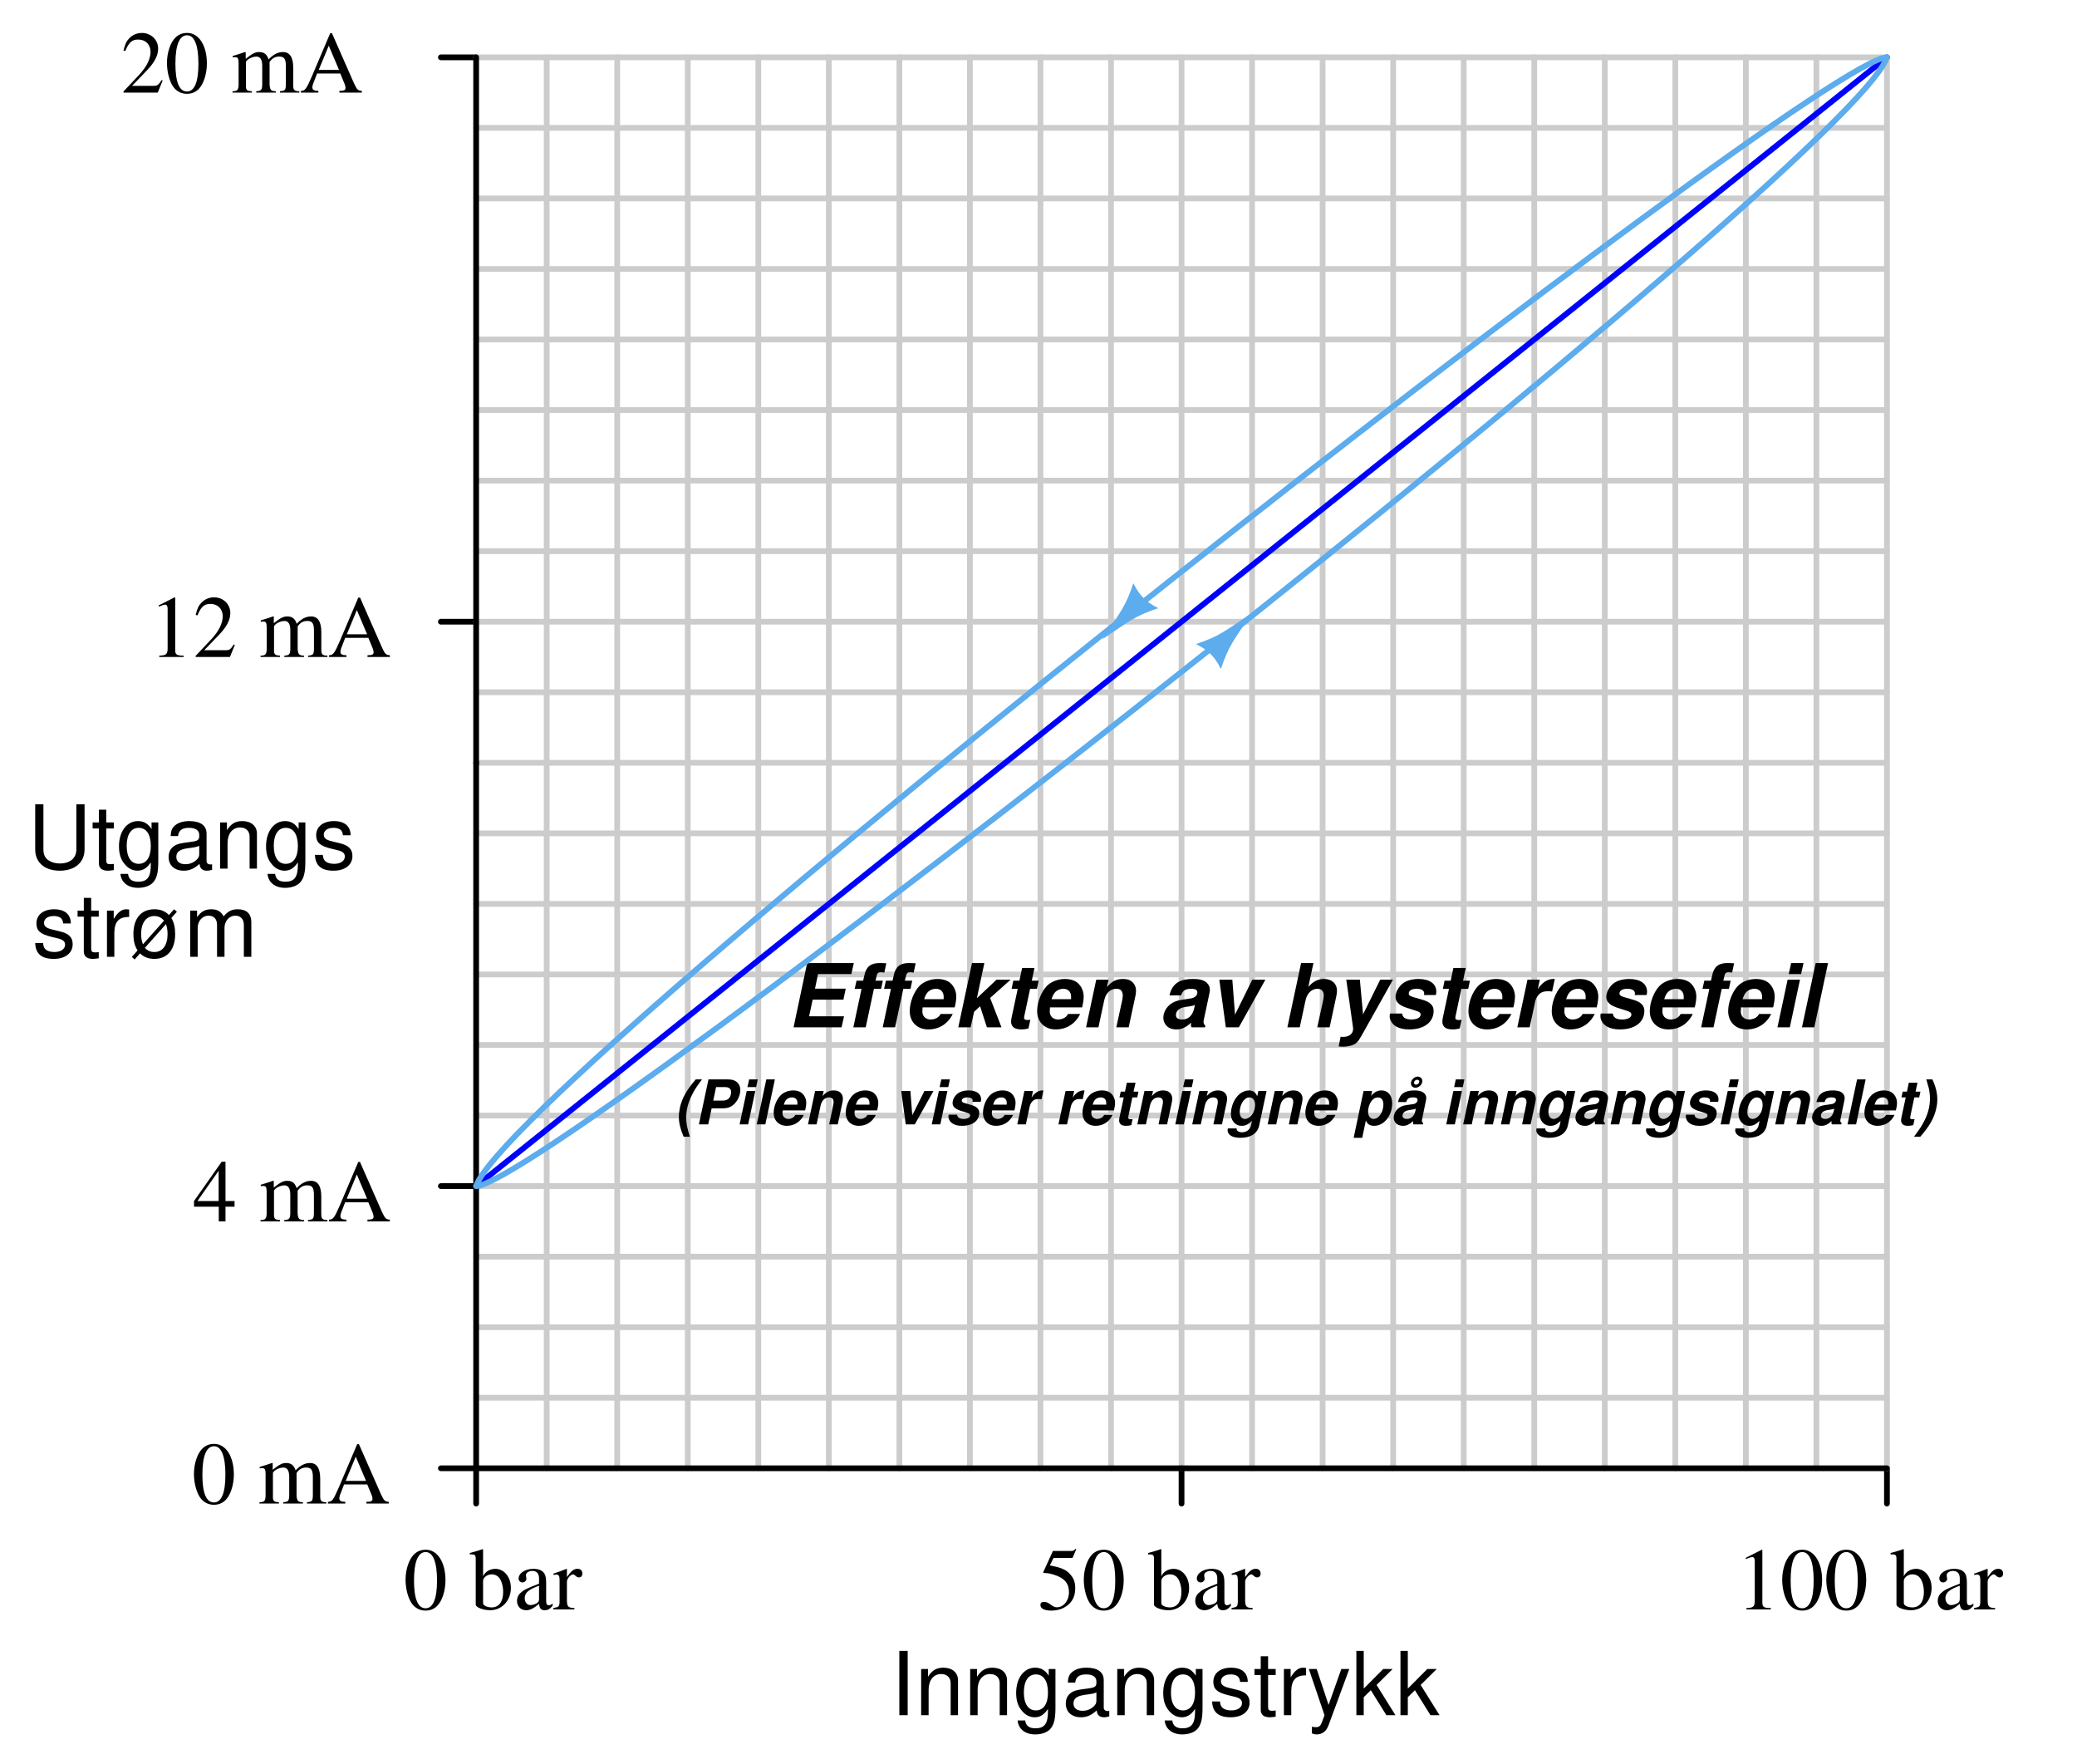 <?xml version="1.0" encoding="UTF-8"?>
<svg xmlns="http://www.w3.org/2000/svg" xmlns:xlink="http://www.w3.org/1999/xlink" viewBox="0 0 264.999 224.999" version="1.2">
<defs>
<g>
<symbol overflow="visible" id="glyph0-0">
<path style="stroke:none;" d=""/>
</symbol>
<symbol overflow="visible" id="glyph0-1">
<path style="stroke:none;" d="M 6.203 -8.203 L 6.203 -2.438 C 6.203 -1.344 5.406 -0.656 4.094 -0.656 C 3.484 -0.656 3 -0.812 2.594 -1.094 C 2.188 -1.406 2 -1.828 2 -2.438 L 2 -8.203 L 0.953 -8.203 L 0.953 -2.438 C 0.953 -0.781 2.156 0.266 4.094 0.266 C 6.016 0.266 7.25 -0.797 7.25 -2.438 L 7.25 -8.203 Z M 6.203 -8.203 "/>
</symbol>
<symbol overflow="visible" id="glyph0-2">
<path style="stroke:none;" d="M 2.859 -5.891 L 1.891 -5.891 L 1.891 -7.516 L 0.953 -7.516 L 0.953 -5.891 L 0.156 -5.891 L 0.156 -5.125 L 0.953 -5.125 L 0.953 -0.672 C 0.953 -0.062 1.359 0.266 2.094 0.266 C 2.344 0.266 2.547 0.234 2.859 0.188 L 2.859 -0.609 C 2.719 -0.578 2.594 -0.562 2.406 -0.562 C 2 -0.562 1.891 -0.672 1.891 -1.094 L 1.891 -5.125 L 2.859 -5.125 Z M 2.859 -5.891 "/>
</symbol>
<symbol overflow="visible" id="glyph0-3">
<path style="stroke:none;" d="M 4.547 -5.891 L 4.547 -5.047 C 4.078 -5.75 3.562 -6.062 2.812 -6.062 C 1.391 -6.062 0.391 -4.734 0.391 -2.844 C 0.391 -1.859 0.625 -1.141 1.141 -0.547 C 1.578 -0.016 2.141 0.266 2.75 0.266 C 3.453 0.266 3.953 -0.062 4.453 -0.797 L 4.453 -0.5 C 4.453 1.078 4.016 1.672 2.844 1.672 C 2.047 1.672 1.625 1.344 1.547 0.672 L 0.578 0.672 C 0.672 1.766 1.547 2.453 2.828 2.453 C 3.688 2.453 4.406 2.172 4.797 1.703 C 5.25 1.141 5.406 0.422 5.406 -0.969 L 5.406 -5.891 Z M 2.906 -5.203 C 3.891 -5.203 4.453 -4.359 4.453 -2.875 C 4.453 -1.438 3.875 -0.609 2.906 -0.609 C 1.938 -0.609 1.375 -1.453 1.375 -2.906 C 1.375 -4.344 1.938 -5.203 2.906 -5.203 Z M 2.906 -5.203 "/>
</symbol>
<symbol overflow="visible" id="glyph0-4">
<path style="stroke:none;" d="M 6.016 -0.547 C 5.922 -0.531 5.875 -0.531 5.812 -0.531 C 5.484 -0.531 5.312 -0.703 5.312 -0.984 L 5.312 -4.453 C 5.312 -5.5 4.547 -6.062 3.094 -6.062 C 2.234 -6.062 1.547 -5.812 1.141 -5.375 C 0.859 -5.078 0.75 -4.734 0.734 -4.156 L 1.672 -4.156 C 1.75 -4.875 2.188 -5.203 3.062 -5.203 C 3.922 -5.203 4.375 -4.875 4.375 -4.312 L 4.375 -4.078 C 4.359 -3.672 4.156 -3.516 3.391 -3.422 C 2.062 -3.25 1.875 -3.203 1.5 -3.062 C 0.828 -2.766 0.469 -2.25 0.469 -1.484 C 0.469 -0.422 1.219 0.266 2.406 0.266 C 3.156 0.266 3.75 0 4.406 -0.609 C 4.484 0 4.766 0.266 5.375 0.266 C 5.578 0.266 5.703 0.234 6.016 0.156 Z M 4.375 -1.859 C 4.375 -1.547 4.281 -1.344 4 -1.094 C 3.625 -0.75 3.156 -0.562 2.609 -0.562 C 1.875 -0.562 1.453 -0.906 1.453 -1.5 C 1.453 -2.125 1.859 -2.438 2.875 -2.594 C 3.875 -2.719 4.062 -2.766 4.375 -2.906 Z M 4.375 -1.859 "/>
</symbol>
<symbol overflow="visible" id="glyph0-5">
<path style="stroke:none;" d="M 0.781 -5.891 L 0.781 0 L 1.734 0 L 1.734 -3.25 C 1.734 -4.453 2.359 -5.25 3.328 -5.25 C 4.078 -5.25 4.547 -4.797 4.547 -4.078 L 4.547 0 L 5.484 0 L 5.484 -4.453 C 5.484 -5.438 4.75 -6.062 3.609 -6.062 C 2.734 -6.062 2.172 -5.719 1.656 -4.906 L 1.656 -5.891 Z M 0.781 -5.891 "/>
</symbol>
<symbol overflow="visible" id="glyph0-6">
<path style="stroke:none;" d="M 4.922 -4.25 C 4.922 -5.406 4.156 -6.062 2.797 -6.062 C 1.422 -6.062 0.531 -5.359 0.531 -4.266 C 0.531 -3.344 1 -2.906 2.391 -2.562 L 3.281 -2.344 C 3.922 -2.188 4.188 -1.953 4.188 -1.547 C 4.188 -0.984 3.641 -0.609 2.812 -0.609 C 2.312 -0.609 1.875 -0.75 1.641 -1 C 1.5 -1.172 1.422 -1.344 1.375 -1.75 L 0.375 -1.75 C 0.422 -0.391 1.188 0.266 2.734 0.266 C 4.219 0.266 5.156 -0.469 5.156 -1.609 C 5.156 -2.484 4.672 -2.969 3.5 -3.25 L 2.594 -3.469 C 1.828 -3.641 1.5 -3.891 1.5 -4.312 C 1.5 -4.859 1.984 -5.203 2.75 -5.203 C 3.516 -5.203 3.922 -4.875 3.938 -4.25 Z M 4.922 -4.25 "/>
</symbol>
<symbol overflow="visible" id="glyph0-7">
<path style="stroke:none;" d="M 2.188 -8.203 L 1.125 -8.203 L 1.125 0 L 2.188 0 Z M 2.188 -8.203 "/>
</symbol>
<symbol overflow="visible" id="glyph0-8">
<path style="stroke:none;" d="M 0.781 -5.891 L 0.781 0 L 1.719 0 L 1.719 -3.062 C 1.734 -4.484 2.312 -5.109 3.609 -5.078 L 3.609 -6.031 C 3.453 -6.047 3.359 -6.062 3.25 -6.062 C 2.641 -6.062 2.188 -5.703 1.641 -4.828 L 1.641 -5.891 Z M 0.781 -5.891 "/>
</symbol>
<symbol overflow="visible" id="glyph0-9">
<path style="stroke:none;" d="M 4.359 -5.891 L 2.734 -1.312 L 1.219 -5.891 L 0.219 -5.891 L 2.219 0.016 L 1.859 0.953 C 1.703 1.375 1.5 1.531 1.109 1.531 C 0.938 1.531 0.812 1.5 0.609 1.469 L 0.609 2.312 C 0.797 2.406 0.984 2.453 1.234 2.453 C 1.547 2.453 1.875 2.344 2.109 2.172 C 2.406 1.953 2.578 1.703 2.75 1.234 L 5.375 -5.891 Z M 4.359 -5.891 "/>
</symbol>
<symbol overflow="visible" id="glyph0-10">
<path style="stroke:none;" d="M 1.594 -8.203 L 0.656 -8.203 L 0.656 0 L 1.594 0 L 1.594 -2.297 L 2.5 -3.188 L 4.484 0 L 5.641 0 L 3.234 -3.859 L 5.281 -5.891 L 4.078 -5.891 L 1.594 -3.391 Z M 1.594 -8.203 "/>
</symbol>
<symbol overflow="visible" id="glyph0-11">
<path style="stroke:none;" d="M 5.953 -5.75 L 5.594 -6.062 L 4.938 -5.328 C 4.438 -5.844 3.844 -6.062 3.078 -6.062 C 1.391 -6.062 0.406 -4.891 0.406 -2.906 C 0.406 -2.031 0.578 -1.359 0.938 -0.812 L 0.203 0.016 L 0.562 0.344 L 1.25 -0.438 C 1.703 0.016 2.312 0.266 3.078 0.266 C 4.75 0.266 5.734 -0.922 5.734 -2.906 C 5.734 -3.75 5.578 -4.391 5.25 -4.953 Z M 4.562 -4.172 C 4.688 -3.812 4.766 -3.391 4.766 -2.906 C 4.766 -1.469 4.125 -0.609 3.078 -0.609 C 2.594 -0.609 2.203 -0.781 1.875 -1.141 Z M 1.625 -1.594 C 1.469 -1.969 1.391 -2.375 1.391 -2.906 C 1.391 -4.328 2.031 -5.203 3.078 -5.203 C 3.562 -5.203 4.016 -4.984 4.312 -4.609 Z M 1.625 -1.594 "/>
</symbol>
<symbol overflow="visible" id="glyph0-12">
<path style="stroke:none;" d="M 0.781 -5.891 L 0.781 0 L 1.734 0 L 1.734 -3.703 C 1.734 -4.562 2.344 -5.25 3.109 -5.25 C 3.812 -5.25 4.203 -4.812 4.203 -4.062 L 4.203 0 L 5.156 0 L 5.156 -3.703 C 5.156 -4.562 5.766 -5.25 6.531 -5.25 C 7.219 -5.25 7.625 -4.797 7.625 -4.062 L 7.625 0 L 8.578 0 L 8.578 -4.422 C 8.578 -5.484 7.969 -6.062 6.859 -6.062 C 6.078 -6.062 5.609 -5.828 5.047 -5.156 C 4.703 -5.797 4.234 -6.062 3.469 -6.062 C 2.672 -6.062 2.156 -5.766 1.656 -5.062 L 1.656 -5.891 Z M 0.781 -5.891 "/>
</symbol>
<symbol overflow="visible" id="glyph1-0">
<path style="stroke:none;" d=""/>
</symbol>
<symbol overflow="visible" id="glyph1-1">
<path style="stroke:none;" d="M 2.859 -7.609 C 2.234 -7.609 1.766 -7.422 1.344 -7.016 C 0.703 -6.391 0.266 -5.094 0.266 -3.781 C 0.266 -2.547 0.641 -1.234 1.172 -0.609 C 1.594 -0.109 2.156 0.156 2.812 0.156 C 3.391 0.156 3.875 -0.031 4.281 -0.422 C 4.922 -1.047 5.359 -2.344 5.359 -3.719 C 5.359 -6.016 4.328 -7.609 2.859 -7.609 Z M 2.828 -7.312 C 3.766 -7.312 4.281 -6.047 4.281 -3.688 C 4.281 -1.344 3.781 -0.141 2.812 -0.141 C 1.844 -0.141 1.344 -1.344 1.344 -3.672 C 1.344 -6.078 1.859 -7.312 2.828 -7.312 Z M 2.828 -7.312 "/>
</symbol>
<symbol overflow="visible" id="glyph1-2">
<path style="stroke:none;" d=""/>
</symbol>
<symbol overflow="visible" id="glyph1-3">
<path style="stroke:none;" d="M 1.719 -7.656 L 1.672 -7.688 C 1.203 -7.531 0.906 -7.422 0.359 -7.281 L 0.031 -7.188 L 0.031 -7.016 C 0.094 -7.016 0.141 -7.016 0.219 -7.016 C 0.672 -7.016 0.781 -6.922 0.781 -6.453 L 0.781 -0.609 C 0.781 -0.266 1.719 0.109 2.625 0.109 C 4.125 0.109 5.266 -1.125 5.266 -2.734 C 5.266 -4.125 4.406 -5.172 3.281 -5.172 C 2.594 -5.172 1.953 -4.781 1.719 -4.219 Z M 1.719 -3.625 C 1.719 -4.062 2.25 -4.469 2.828 -4.469 C 3.156 -4.469 3.438 -4.359 3.672 -4.141 C 4.031 -3.797 4.281 -3.031 4.281 -2.219 C 4.281 -0.969 3.734 -0.25 2.812 -0.25 C 2.234 -0.25 1.719 -0.5 1.719 -0.781 Z M 1.719 -3.625 "/>
</symbol>
<symbol overflow="visible" id="glyph1-4">
<path style="stroke:none;" d="M 4.969 -0.75 C 4.781 -0.578 4.641 -0.531 4.484 -0.531 C 4.219 -0.531 4.141 -0.688 4.141 -1.188 L 4.141 -3.375 C 4.141 -3.953 4.078 -4.281 3.922 -4.562 C 3.672 -4.969 3.188 -5.172 2.516 -5.172 C 1.469 -5.172 0.625 -4.625 0.625 -3.922 C 0.625 -3.656 0.844 -3.438 1.109 -3.438 C 1.391 -3.438 1.625 -3.656 1.625 -3.906 C 1.625 -3.953 1.609 -4 1.594 -4.078 C 1.578 -4.188 1.562 -4.281 1.562 -4.359 C 1.562 -4.656 1.922 -4.906 2.375 -4.906 C 2.922 -4.906 3.234 -4.578 3.234 -3.969 L 3.234 -3.281 C 1.5 -2.594 1.312 -2.5 0.828 -2.062 C 0.578 -1.844 0.422 -1.469 0.422 -1.094 C 0.422 -0.375 0.906 0.109 1.594 0.109 C 2.094 0.109 2.547 -0.125 3.234 -0.703 C 3.297 -0.109 3.5 0.109 3.953 0.109 C 4.344 0.109 4.578 -0.016 4.969 -0.453 Z M 3.234 -1.391 C 3.234 -1.047 3.172 -0.922 2.938 -0.781 C 2.656 -0.625 2.344 -0.547 2.109 -0.547 C 1.719 -0.547 1.406 -0.922 1.406 -1.406 L 1.406 -1.453 C 1.422 -2.125 1.906 -2.547 3.234 -3.016 Z M 3.234 -1.391 "/>
</symbol>
<symbol overflow="visible" id="glyph1-5">
<path style="stroke:none;" d="M 0.062 0 L 2.75 0 L 2.75 -0.172 C 2 -0.188 1.828 -0.344 1.797 -1.016 L 1.797 -3.547 C 1.797 -3.906 2.266 -4.469 2.594 -4.469 C 2.656 -4.469 2.75 -4.406 2.875 -4.297 C 3.047 -4.125 3.188 -4.078 3.328 -4.078 C 3.594 -4.078 3.766 -4.266 3.766 -4.578 C 3.766 -4.953 3.531 -5.172 3.156 -5.172 C 2.672 -5.172 2.359 -4.922 1.797 -4.125 L 1.797 -5.156 L 1.75 -5.172 C 1.109 -4.922 0.703 -4.766 0.078 -4.562 L 0.078 -4.391 C 0.234 -4.422 0.344 -4.438 0.469 -4.438 C 0.75 -4.438 0.859 -4.25 0.859 -3.75 L 0.859 -0.938 C 0.828 -0.359 0.766 -0.297 0.062 -0.172 Z M 0.062 0 "/>
</symbol>
<symbol overflow="visible" id="glyph1-6">
<path style="stroke:none;" d="M 2.031 -6.562 L 4.234 -6.562 C 4.438 -6.562 4.469 -6.562 4.5 -6.656 L 4.922 -7.656 L 4.828 -7.734 C 4.656 -7.516 4.562 -7.453 4.312 -7.453 L 1.953 -7.453 L 0.734 -4.781 C 0.719 -4.766 0.719 -4.75 0.719 -4.719 C 0.719 -4.656 0.766 -4.641 0.859 -4.641 C 1.219 -4.641 1.656 -4.562 2.125 -4.406 C 3.422 -4 4 -3.312 4 -2.188 C 4 -1.109 3.328 -0.266 2.438 -0.266 C 2.219 -0.266 2.031 -0.344 1.703 -0.578 C 1.344 -0.859 1.094 -0.953 0.828 -0.953 C 0.516 -0.953 0.359 -0.828 0.359 -0.547 C 0.359 -0.109 0.875 0.156 1.734 0.156 C 2.672 0.156 3.469 -0.141 4.047 -0.719 C 4.562 -1.219 4.797 -1.875 4.797 -2.719 C 4.797 -3.531 4.578 -4.047 4.031 -4.609 C 3.531 -5.109 2.891 -5.359 1.562 -5.609 Z M 2.031 -6.562 "/>
</symbol>
<symbol overflow="visible" id="glyph1-7">
<path style="stroke:none;" d="M 1.328 0 L 4.438 0 L 4.438 -0.172 C 3.562 -0.172 3.375 -0.297 3.359 -0.828 L 3.359 -7.578 L 3.281 -7.609 L 1.25 -6.578 L 1.25 -6.422 C 1.688 -6.594 1.953 -6.672 2.062 -6.672 C 2.297 -6.672 2.391 -6.5 2.391 -6.141 L 2.391 -1.047 C 2.375 -0.344 2.188 -0.188 1.328 -0.172 Z M 1.328 0 "/>
</symbol>
<symbol overflow="visible" id="glyph1-8">
<path style="stroke:none;" d="M 5.312 -2.594 L 4.156 -2.594 L 4.156 -7.609 L 3.672 -7.609 L 0.141 -2.594 L 0.141 -1.875 L 3.297 -1.875 L 3.297 0 L 4.156 0 L 4.156 -1.875 L 5.312 -1.875 Z M 3.281 -2.594 L 0.578 -2.594 L 3.281 -6.453 Z M 3.281 -2.594 "/>
</symbol>
<symbol overflow="visible" id="glyph1-9">
<path style="stroke:none;" d="M 0.188 0 L 2.672 0 L 2.672 -0.172 C 2.109 -0.188 1.922 -0.297 1.906 -0.75 L 1.906 -3.922 C 1.906 -3.953 2 -4.062 2.078 -4.141 C 2.359 -4.406 2.844 -4.594 3.234 -4.594 C 3.734 -4.594 3.984 -4.203 3.984 -3.406 L 3.984 -0.969 C 3.953 -0.328 3.844 -0.203 3.219 -0.172 L 3.219 0 L 5.734 0 L 5.734 -0.172 C 5.109 -0.172 4.953 -0.344 4.922 -1.062 L 4.922 -3.906 C 5.266 -4.391 5.625 -4.594 6.156 -4.594 C 6.797 -4.594 7 -4.281 7 -3.359 L 7 -0.984 C 6.969 -0.312 6.906 -0.234 6.25 -0.172 L 6.25 0 L 8.719 0 L 8.719 -0.172 L 8.422 -0.188 C 8.062 -0.25 7.938 -0.422 7.938 -0.859 L 7.938 -3.172 C 7.938 -4.5 7.5 -5.172 6.641 -5.172 C 5.984 -5.172 5.406 -4.875 4.797 -4.234 C 4.594 -4.875 4.219 -5.172 3.609 -5.172 C 3.109 -5.172 2.797 -5.031 1.875 -4.312 L 1.875 -5.156 L 1.781 -5.172 C 1.188 -4.969 0.812 -4.844 0.219 -4.672 L 0.219 -4.484 C 0.344 -4.516 0.453 -4.516 0.578 -4.516 C 0.859 -4.516 0.969 -4.344 0.969 -3.797 L 0.969 -0.953 C 0.938 -0.328 0.797 -0.172 0.188 -0.172 Z M 0.188 0 "/>
</symbol>
<symbol overflow="visible" id="glyph1-10">
<path style="stroke:none;" d="M 7.938 -0.219 C 7.438 -0.25 7.328 -0.359 6.938 -1.188 L 4.125 -7.578 L 3.906 -7.578 L 1.562 -2.062 C 0.844 -0.422 0.703 -0.234 0.172 -0.219 L 0.172 0 L 2.391 0 L 2.391 -0.219 C 1.859 -0.219 1.625 -0.344 1.625 -0.672 C 1.625 -0.812 1.672 -0.969 1.719 -1.109 L 2.234 -2.438 L 5.188 -2.438 L 5.641 -1.344 C 5.781 -1.047 5.859 -0.75 5.859 -0.594 C 5.859 -0.312 5.672 -0.219 5.078 -0.219 L 5.078 0 L 7.938 0 Z M 2.438 -2.891 L 3.719 -5.984 L 5.031 -2.891 Z M 2.438 -2.891 "/>
</symbol>
<symbol overflow="visible" id="glyph1-11">
<path style="stroke:none;" d="M 5.344 -1.547 L 5.203 -1.594 C 4.781 -0.938 4.656 -0.859 4.125 -0.859 L 1.438 -0.859 L 3.328 -2.828 C 4.328 -3.875 4.766 -4.734 4.766 -5.609 C 4.766 -6.734 3.859 -7.609 2.688 -7.609 C 2.062 -7.609 1.484 -7.359 1.062 -6.906 C 0.703 -6.531 0.547 -6.172 0.344 -5.359 L 0.578 -5.312 C 1.031 -6.406 1.422 -6.766 2.219 -6.766 C 3.172 -6.766 3.797 -6.125 3.797 -5.188 C 3.797 -4.297 3.281 -3.266 2.344 -2.266 L 0.344 -0.141 L 0.344 0 L 4.719 0 Z M 5.344 -1.547 "/>
</symbol>
<symbol overflow="visible" id="glyph2-0">
<path style="stroke:none;" d=""/>
</symbol>
<symbol overflow="visible" id="glyph2-1">
<path style="stroke:none;" d="M 3.328 -3.531 L 7.25 -3.531 L 7.547 -4.938 L 3.625 -4.938 L 4.016 -6.797 L 8.266 -6.797 L 8.578 -8.203 L 2.625 -8.203 L 0.891 0 L 7.016 0 L 7.328 -1.406 L 2.875 -1.406 Z M 3.328 -3.531 "/>
</symbol>
<symbol overflow="visible" id="glyph2-2">
<path style="stroke:none;" d="M 4.781 -5.953 L 3.844 -5.953 L 3.984 -6.547 C 4.031 -6.797 4.125 -6.938 4.281 -7 C 4.359 -7.016 4.422 -7.031 4.5 -7.031 C 4.609 -7.031 4.688 -7.016 4.969 -6.984 L 5.219 -8.172 C 4.688 -8.203 4.578 -8.203 4.359 -8.203 C 3.25 -8.203 2.656 -7.734 2.438 -6.688 L 2.266 -5.953 L 1.422 -5.953 L 1.188 -4.906 L 2.062 -4.906 L 1.016 0 L 2.594 0 L 3.641 -4.906 L 4.562 -4.906 Z M 4.781 -5.953 "/>
</symbol>
<symbol overflow="visible" id="glyph2-3">
<path style="stroke:none;" d="M 6.453 -2.547 C 6.578 -3.047 6.656 -3.516 6.656 -3.953 C 6.656 -4.719 6.234 -5.5 5.641 -5.844 C 5.266 -6.062 4.797 -6.172 4.266 -6.172 C 3.391 -6.172 2.484 -5.828 1.953 -5.281 C 1.234 -4.516 0.719 -3.203 0.719 -2.062 C 0.719 -0.688 1.672 0.266 3.094 0.266 C 4.453 0.266 5.594 -0.453 6.203 -1.703 L 4.656 -1.703 C 4.484 -1.359 4.156 -1.125 3.719 -1.031 C 3.594 -1.016 3.5 -1 3.391 -1 C 2.828 -1 2.406 -1.344 2.344 -1.844 C 2.328 -1.906 2.328 -1.969 2.328 -2.031 C 2.328 -2.156 2.344 -2.266 2.359 -2.547 Z M 5.047 -3.594 L 2.562 -3.594 C 2.766 -4.297 3.062 -4.656 3.594 -4.844 C 3.75 -4.891 3.906 -4.922 4.062 -4.922 C 4.656 -4.922 5.047 -4.531 5.047 -3.922 Z M 5.047 -3.594 "/>
</symbol>
<symbol overflow="visible" id="glyph2-4">
<path style="stroke:none;" d="M 3.984 -8.203 L 2.406 -8.203 L 0.656 0 L 2.234 0 L 2.672 -1.984 L 3.438 -2.688 L 4.312 0 L 6.172 0 L 4.719 -3.75 L 7.328 -6.078 L 5.531 -6.078 L 3.031 -3.719 Z M 3.984 -8.203 "/>
</symbol>
<symbol overflow="visible" id="glyph2-5">
<path style="stroke:none;" d="M 4.656 -5.953 L 3.781 -5.953 L 4.125 -7.578 L 2.547 -7.578 L 2.203 -5.953 L 1.422 -5.953 L 1.203 -4.906 L 1.984 -4.906 L 1.188 -1.172 C 1.156 -1.016 1.141 -0.859 1.141 -0.703 C 1.141 -0.266 1.406 0.078 1.828 0.188 C 2.016 0.234 2.203 0.266 2.406 0.266 C 2.781 0.266 3.047 0.219 3.359 0.141 L 3.594 -0.969 C 3.438 -0.938 3.344 -0.938 3.219 -0.938 C 2.984 -0.938 2.844 -1 2.797 -1.141 C 2.797 -1.172 2.797 -1.188 2.797 -1.219 C 2.797 -1.266 2.812 -1.406 2.859 -1.594 L 3.562 -4.906 L 4.438 -4.906 Z M 4.656 -5.953 "/>
</symbol>
<symbol overflow="visible" id="glyph2-6">
<path style="stroke:none;" d="M 2 -6.078 L 0.703 0 L 2.281 0 L 3.016 -3.422 C 3.203 -4.359 3.797 -4.922 4.562 -4.922 C 4.969 -4.922 5.234 -4.766 5.328 -4.438 C 5.359 -4.328 5.391 -4.203 5.391 -4.078 C 5.391 -3.922 5.359 -3.781 5.328 -3.516 L 4.562 0 L 6.141 0 L 7.016 -4.078 C 7.047 -4.281 7.078 -4.484 7.078 -4.688 C 7.078 -5.359 6.688 -5.891 6.062 -6.094 C 5.859 -6.141 5.641 -6.172 5.422 -6.172 C 4.594 -6.172 3.984 -5.875 3.375 -5.156 L 3.578 -6.078 Z M 2 -6.078 "/>
</symbol>
<symbol overflow="visible" id="glyph2-7">
<path style="stroke:none;" d=""/>
</symbol>
<symbol overflow="visible" id="glyph2-8">
<path style="stroke:none;" d="M 5.922 -0.188 C 5.828 -0.312 5.781 -0.375 5.734 -0.469 C 5.703 -0.547 5.688 -0.625 5.688 -0.703 C 5.688 -0.766 5.703 -0.844 5.719 -0.938 L 6.438 -4.312 C 6.484 -4.516 6.5 -4.688 6.5 -4.812 C 6.5 -5.438 6 -5.953 5.25 -6.094 C 4.969 -6.156 4.672 -6.172 4.344 -6.172 C 2.578 -6.172 1.672 -5.531 1.344 -4.078 L 2.828 -4.078 C 3 -4.594 3.234 -4.812 3.734 -4.891 C 3.844 -4.906 3.969 -4.922 4.078 -4.922 C 4.531 -4.922 4.766 -4.844 4.859 -4.641 C 4.891 -4.578 4.906 -4.516 4.906 -4.438 C 4.906 -4.203 4.75 -3.953 4.516 -3.844 C 4.297 -3.719 4.297 -3.719 3.484 -3.594 L 2.828 -3.5 C 2.297 -3.406 1.875 -3.25 1.531 -3 C 0.938 -2.578 0.562 -1.891 0.562 -1.219 C 0.562 -0.625 0.938 -0.062 1.484 0.141 C 1.703 0.219 1.969 0.266 2.25 0.266 C 2.891 0.266 3.438 0.016 4.125 -0.609 C 4.078 -0.438 4.078 -0.375 4.078 -0.297 C 4.078 -0.188 4.109 -0.125 4.156 0 L 5.891 0 Z M 4.5 -2.438 C 4.297 -1.516 3.75 -1 3 -1 C 2.453 -1 2.172 -1.188 2.172 -1.562 C 2.172 -2.094 2.594 -2.469 3.312 -2.594 L 3.875 -2.672 C 4.406 -2.766 4.406 -2.766 4.594 -2.875 Z M 4.5 -2.438 "/>
</symbol>
<symbol overflow="visible" id="glyph2-9">
<path style="stroke:none;" d="M 3.938 0 L 7.328 -6.078 L 5.656 -6.078 L 3.453 -1.625 L 3.109 -6.078 L 1.453 -6.078 L 2.281 0 Z M 3.938 0 "/>
</symbol>
<symbol overflow="visible" id="glyph2-10">
<path style="stroke:none;" d="M 2.5 -8.203 L 0.75 0 L 2.328 0 L 3.062 -3.422 C 3.203 -4.141 3.641 -4.688 4.156 -4.844 C 4.297 -4.891 4.438 -4.922 4.578 -4.922 C 5.109 -4.922 5.391 -4.609 5.391 -4.062 C 5.391 -3.922 5.359 -3.766 5.328 -3.516 L 4.562 0 L 6.141 0 L 7.016 -4.078 C 7.047 -4.281 7.078 -4.484 7.078 -4.688 C 7.078 -5.578 6.422 -6.172 5.438 -6.172 C 4.641 -6.172 4.031 -5.859 3.422 -5.156 L 4.078 -8.203 Z M 2.5 -8.203 "/>
</symbol>
<symbol overflow="visible" id="glyph2-11">
<path style="stroke:none;" d="M 5.719 -6.078 L 3.531 -1.656 L 3.125 -6.078 L 1.391 -6.078 L 2.25 0 L 2.266 0.172 C 2.266 0.812 1.766 1.219 0.984 1.219 C 0.859 1.219 0.797 1.219 0.672 1.188 L 0.422 2.422 L 0.5 2.438 C 0.609 2.453 0.75 2.469 0.906 2.469 C 1.422 2.469 1.828 2.391 2.188 2.266 C 2.672 2.078 2.906 1.828 3.312 1.109 L 7.344 -6.078 Z M 5.719 -6.078 "/>
</symbol>
<symbol overflow="visible" id="glyph2-12">
<path style="stroke:none;" d="M 6.562 -4.125 C 6.609 -4.312 6.625 -4.406 6.625 -4.547 C 6.625 -5.562 5.766 -6.172 4.359 -6.172 C 3.469 -6.172 2.719 -5.938 2.234 -5.516 C 1.75 -5.078 1.422 -4.438 1.422 -3.875 C 1.422 -3.234 1.891 -2.812 2.875 -2.484 L 3.766 -2.203 C 4.484 -1.984 4.625 -1.875 4.625 -1.625 C 4.625 -1.344 4.359 -1.125 3.922 -1.047 C 3.766 -1.016 3.609 -1 3.453 -1 C 2.703 -1 2.297 -1.266 2.266 -1.766 L 0.719 -1.766 C 0.703 -1.703 0.703 -1.656 0.688 -1.625 C 0.672 -1.547 0.672 -1.5 0.672 -1.422 C 0.672 -0.922 1 -0.391 1.5 -0.109 C 1.938 0.141 2.469 0.266 3.156 0.266 C 5.078 0.266 6.281 -0.656 6.281 -2.109 C 6.281 -2.781 5.844 -3.219 4.922 -3.5 L 3.844 -3.812 C 3.359 -3.953 3.188 -4.031 3.125 -4.203 C 3.109 -4.234 3.109 -4.281 3.109 -4.312 C 3.109 -4.594 3.312 -4.797 3.672 -4.875 C 3.812 -4.906 3.953 -4.922 4.094 -4.922 C 4.719 -4.922 5.078 -4.703 5.078 -4.328 C 5.078 -4.266 5.078 -4.219 5.047 -4.125 Z M 6.562 -4.125 "/>
</symbol>
<symbol overflow="visible" id="glyph2-13">
<path style="stroke:none;" d="M 2 -6.078 L 0.703 0 L 2.281 0 L 2.969 -3.234 C 3.109 -3.906 3.516 -4.406 4.047 -4.547 C 4.234 -4.594 4.438 -4.609 4.672 -4.609 C 4.844 -4.609 4.938 -4.594 5.141 -4.562 L 5.484 -6.172 C 5.391 -6.172 5.359 -6.172 5.281 -6.172 C 4.562 -6.172 3.844 -5.703 3.312 -4.875 L 3.578 -6.078 Z M 2 -6.078 "/>
</symbol>
<symbol overflow="visible" id="glyph2-14">
<path style="stroke:none;" d="M 3.625 -6.078 L 2.047 -6.078 L 0.75 0 L 2.328 0 Z M 4.078 -8.203 L 2.5 -8.203 L 2.188 -6.797 L 3.766 -6.797 Z M 4.078 -8.203 "/>
</symbol>
<symbol overflow="visible" id="glyph2-15">
<path style="stroke:none;" d="M 4.078 -8.203 L 2.5 -8.203 L 0.75 0 L 2.328 0 Z M 4.078 -8.203 "/>
</symbol>
<symbol overflow="visible" id="glyph3-0">
<path style="stroke:none;" d=""/>
</symbol>
<symbol overflow="visible" id="glyph3-1">
<path style="stroke:none;" d="M 2.812 -5.734 C 1.641 -4.391 1.047 -3.297 0.781 -2.094 C 0.703 -1.703 0.656 -1.328 0.656 -0.953 C 0.656 -0.188 0.859 0.641 1.266 1.578 L 2.062 1.578 C 1.703 0.438 1.594 -0.156 1.594 -0.875 C 1.594 -1.922 1.891 -2.969 2.484 -4.047 C 2.75 -4.547 3.047 -4.984 3.609 -5.734 Z M 2.812 -5.734 "/>
</symbol>
<symbol overflow="visible" id="glyph3-2">
<path style="stroke:none;" d="M 2.219 -2.047 L 3.688 -2.047 C 4.312 -2.047 4.766 -2.234 5.188 -2.688 C 5.609 -3.141 5.875 -3.797 5.875 -4.406 C 5.875 -4.812 5.703 -5.188 5.375 -5.438 C 5.094 -5.656 4.766 -5.734 4.25 -5.734 L 1.812 -5.734 L 0.594 0 L 1.781 0 Z M 2.422 -3.031 L 2.781 -4.75 L 4 -4.75 C 4.344 -4.75 4.594 -4.594 4.672 -4.328 C 4.703 -4.266 4.703 -4.203 4.703 -4.141 C 4.703 -3.891 4.625 -3.594 4.516 -3.438 C 4.312 -3.156 4.047 -3.031 3.625 -3.031 Z M 2.422 -3.031 "/>
</symbol>
<symbol overflow="visible" id="glyph3-3">
<path style="stroke:none;" d="M 2.531 -4.25 L 1.438 -4.25 L 0.531 0 L 1.625 0 Z M 2.844 -5.734 L 1.75 -5.734 L 1.531 -4.75 L 2.641 -4.75 Z M 2.844 -5.734 "/>
</symbol>
<symbol overflow="visible" id="glyph3-4">
<path style="stroke:none;" d="M 2.844 -5.734 L 1.75 -5.734 L 0.531 0 L 1.625 0 Z M 2.844 -5.734 "/>
</symbol>
<symbol overflow="visible" id="glyph3-5">
<path style="stroke:none;" d="M 4.516 -1.781 C 4.609 -2.141 4.656 -2.469 4.656 -2.766 C 4.656 -3.312 4.359 -3.844 3.953 -4.094 C 3.688 -4.25 3.359 -4.328 2.984 -4.328 C 2.375 -4.328 1.734 -4.078 1.375 -3.688 C 0.859 -3.172 0.5 -2.25 0.5 -1.453 C 0.5 -0.484 1.172 0.188 2.172 0.188 C 3.125 0.188 3.906 -0.312 4.344 -1.203 L 3.266 -1.203 C 3.141 -0.953 2.906 -0.781 2.594 -0.719 C 2.516 -0.703 2.453 -0.703 2.375 -0.703 C 1.984 -0.703 1.688 -0.938 1.641 -1.297 C 1.625 -1.344 1.625 -1.375 1.625 -1.422 C 1.625 -1.5 1.641 -1.578 1.656 -1.781 Z M 3.531 -2.516 L 1.797 -2.516 C 1.938 -3.016 2.141 -3.266 2.516 -3.391 C 2.625 -3.422 2.734 -3.438 2.844 -3.438 C 3.266 -3.438 3.531 -3.172 3.531 -2.75 Z M 3.531 -2.516 "/>
</symbol>
<symbol overflow="visible" id="glyph3-6">
<path style="stroke:none;" d="M 1.406 -4.25 L 0.5 0 L 1.594 0 L 2.109 -2.391 C 2.25 -3.047 2.656 -3.438 3.188 -3.438 C 3.469 -3.438 3.656 -3.328 3.734 -3.109 C 3.75 -3.031 3.766 -2.938 3.766 -2.844 C 3.766 -2.734 3.75 -2.641 3.719 -2.469 L 3.203 0 L 4.297 0 L 4.906 -2.844 C 4.938 -3 4.953 -3.141 4.953 -3.281 C 4.953 -3.75 4.688 -4.125 4.25 -4.266 C 4.109 -4.297 3.953 -4.328 3.797 -4.328 C 3.219 -4.328 2.781 -4.109 2.359 -3.609 L 2.5 -4.25 Z M 1.406 -4.25 "/>
</symbol>
<symbol overflow="visible" id="glyph3-7">
<path style="stroke:none;" d=""/>
</symbol>
<symbol overflow="visible" id="glyph3-8">
<path style="stroke:none;" d="M 2.75 0 L 5.125 -4.25 L 3.969 -4.25 L 2.422 -1.141 L 2.188 -4.25 L 1.016 -4.25 L 1.594 0 Z M 2.75 0 "/>
</symbol>
<symbol overflow="visible" id="glyph3-9">
<path style="stroke:none;" d="M 4.594 -2.875 C 4.625 -3.031 4.641 -3.094 4.641 -3.188 C 4.641 -3.891 4.047 -4.328 3.047 -4.328 C 2.422 -4.328 1.891 -4.156 1.562 -3.859 C 1.219 -3.562 1 -3.109 1 -2.719 C 1 -2.266 1.328 -1.969 2.016 -1.734 L 2.641 -1.547 C 3.141 -1.391 3.234 -1.312 3.234 -1.141 C 3.234 -0.938 3.047 -0.781 2.734 -0.734 C 2.641 -0.703 2.531 -0.703 2.422 -0.703 C 1.891 -0.703 1.609 -0.875 1.578 -1.234 L 0.5 -1.234 C 0.5 -1.188 0.484 -1.156 0.484 -1.141 C 0.469 -1.094 0.469 -1.047 0.469 -1 C 0.469 -0.641 0.703 -0.281 1.047 -0.078 C 1.359 0.109 1.719 0.188 2.219 0.188 C 3.547 0.188 4.406 -0.469 4.406 -1.469 C 4.406 -1.938 4.094 -2.25 3.438 -2.453 L 2.688 -2.672 C 2.344 -2.766 2.234 -2.828 2.188 -2.938 C 2.188 -2.969 2.172 -3 2.172 -3.031 C 2.172 -3.219 2.328 -3.359 2.578 -3.406 C 2.672 -3.438 2.766 -3.438 2.859 -3.438 C 3.297 -3.438 3.562 -3.297 3.562 -3.031 C 3.562 -2.984 3.547 -2.953 3.531 -2.875 Z M 4.594 -2.875 "/>
</symbol>
<symbol overflow="visible" id="glyph3-10">
<path style="stroke:none;" d="M 1.406 -4.25 L 0.5 0 L 1.594 0 L 2.078 -2.266 C 2.188 -2.734 2.469 -3.078 2.828 -3.188 C 2.969 -3.219 3.109 -3.234 3.266 -3.234 C 3.391 -3.234 3.453 -3.219 3.594 -3.203 L 3.828 -4.312 C 3.766 -4.328 3.75 -4.328 3.703 -4.328 C 3.188 -4.328 2.688 -4 2.328 -3.422 L 2.5 -4.25 Z M 1.406 -4.25 "/>
</symbol>
<symbol overflow="visible" id="glyph3-11">
<path style="stroke:none;" d="M 3.266 -4.172 L 2.641 -4.172 L 2.891 -5.312 L 1.781 -5.312 L 1.547 -4.172 L 1 -4.172 L 0.844 -3.438 L 1.391 -3.438 L 0.828 -0.812 C 0.812 -0.703 0.797 -0.594 0.797 -0.5 C 0.797 -0.188 0.984 0.062 1.281 0.141 C 1.406 0.172 1.547 0.188 1.688 0.188 C 1.938 0.188 2.141 0.156 2.359 0.094 L 2.516 -0.672 C 2.406 -0.656 2.344 -0.656 2.25 -0.656 C 2.094 -0.656 2 -0.703 1.953 -0.797 C 1.953 -0.812 1.953 -0.828 1.953 -0.844 C 1.953 -0.875 1.969 -0.984 2 -1.125 L 2.484 -3.438 L 3.109 -3.438 Z M 3.266 -4.172 "/>
</symbol>
<symbol overflow="visible" id="glyph3-12">
<path style="stroke:none;" d="M 4.125 -4.25 L 3.984 -3.594 C 3.797 -4 3.594 -4.203 3.281 -4.281 C 3.172 -4.312 3.078 -4.328 2.984 -4.328 C 2.375 -4.328 1.781 -4.031 1.375 -3.5 C 0.906 -2.938 0.625 -2.078 0.625 -1.312 C 0.625 -0.656 0.984 -0.094 1.531 0.109 C 1.672 0.156 1.828 0.188 2 0.188 C 2.484 0.188 2.797 0.031 3.312 -0.438 L 3.188 0.141 C 3.078 0.656 2.609 1.016 2.031 1.016 C 1.703 1.016 1.453 0.891 1.375 0.703 C 1.359 0.672 1.359 0.641 1.359 0.609 L 1.359 0.516 L 0.234 0.516 C 0.219 0.609 0.203 0.688 0.203 0.75 C 0.203 1.219 0.641 1.594 1.297 1.672 C 1.469 1.703 1.656 1.719 1.844 1.719 C 3.156 1.719 4.016 1.156 4.234 0.141 L 5.172 -4.25 Z M 2.984 -3.438 C 3.25 -3.438 3.484 -3.297 3.594 -3.047 C 3.672 -2.875 3.703 -2.688 3.703 -2.484 C 3.703 -1.719 3.328 -1.016 2.781 -0.781 C 2.656 -0.719 2.531 -0.703 2.406 -0.703 C 2 -0.703 1.75 -1.031 1.75 -1.578 C 1.75 -2.328 2.125 -3.094 2.625 -3.359 C 2.734 -3.422 2.844 -3.438 2.984 -3.438 Z M 2.984 -3.438 "/>
</symbol>
<symbol overflow="visible" id="glyph3-13">
<path style="stroke:none;" d="M 2.453 -4.25 L 1.359 -4.25 L 0.094 1.719 L 1.188 1.719 L 1.656 -0.5 C 1.828 -0.031 2.156 0.188 2.703 0.188 C 3.984 0.188 5.016 -1.125 5.016 -2.688 C 5.016 -3.688 4.484 -4.328 3.641 -4.328 C 3.125 -4.328 2.688 -4.094 2.328 -3.625 Z M 3.203 -3.438 C 3.625 -3.438 3.891 -3.094 3.891 -2.547 C 3.891 -1.797 3.531 -1.078 3.047 -0.797 C 2.906 -0.734 2.781 -0.703 2.625 -0.703 C 2.219 -0.703 1.938 -1.062 1.938 -1.594 C 1.938 -2.344 2.281 -3.062 2.781 -3.344 C 2.906 -3.406 3.047 -3.438 3.203 -3.438 Z M 3.203 -3.438 "/>
</symbol>
<symbol overflow="visible" id="glyph3-14">
<path style="stroke:none;" d="M 4.156 -0.141 C 4.078 -0.219 4.047 -0.266 4.016 -0.328 C 4 -0.391 3.984 -0.438 3.984 -0.484 C 3.984 -0.531 4 -0.594 4.016 -0.656 L 4.5 -3.016 C 4.531 -3.156 4.547 -3.281 4.547 -3.375 C 4.547 -3.797 4.203 -4.172 3.672 -4.266 C 3.484 -4.312 3.266 -4.328 3.047 -4.328 C 1.797 -4.328 1.172 -3.875 0.938 -2.844 L 1.984 -2.844 C 2.094 -3.219 2.266 -3.375 2.609 -3.422 C 2.688 -3.438 2.781 -3.438 2.859 -3.438 C 3.172 -3.438 3.328 -3.391 3.406 -3.25 C 3.422 -3.203 3.438 -3.156 3.438 -3.109 C 3.438 -2.938 3.328 -2.766 3.172 -2.688 C 3.016 -2.594 3.016 -2.594 2.438 -2.516 L 1.984 -2.453 C 1.609 -2.391 1.312 -2.281 1.078 -2.109 C 0.656 -1.797 0.391 -1.328 0.391 -0.844 C 0.391 -0.438 0.656 -0.047 1.047 0.094 C 1.203 0.156 1.375 0.188 1.578 0.188 C 2.031 0.188 2.406 0.016 2.875 -0.422 C 2.859 -0.312 2.859 -0.266 2.859 -0.219 C 2.859 -0.141 2.875 -0.094 2.906 0 L 4.125 0 Z M 3.156 -1.703 C 3.016 -1.062 2.625 -0.703 2.094 -0.703 C 1.719 -0.703 1.516 -0.828 1.516 -1.094 C 1.516 -1.469 1.812 -1.719 2.328 -1.812 L 2.719 -1.875 C 3.094 -1.938 3.094 -1.938 3.219 -2.016 Z M 3.469 -6.094 C 3.078 -6.094 2.688 -5.766 2.609 -5.375 C 2.594 -5.328 2.594 -5.281 2.594 -5.234 C 2.594 -4.906 2.828 -4.672 3.156 -4.672 C 3.609 -4.672 4.047 -5.078 4.047 -5.531 C 4.047 -5.75 3.922 -5.953 3.719 -6.031 C 3.641 -6.078 3.562 -6.094 3.469 -6.094 Z M 3.391 -5.688 C 3.547 -5.688 3.656 -5.594 3.656 -5.453 C 3.656 -5.297 3.531 -5.156 3.375 -5.094 C 3.344 -5.078 3.297 -5.062 3.25 -5.062 C 3.109 -5.062 3.016 -5.141 2.984 -5.266 C 2.984 -5.281 2.984 -5.297 2.984 -5.312 C 2.984 -5.469 3.094 -5.609 3.266 -5.672 C 3.312 -5.688 3.344 -5.688 3.391 -5.688 Z M 3.391 -5.688 "/>
</symbol>
<symbol overflow="visible" id="glyph3-15">
<path style="stroke:none;" d="M 4.156 -0.141 C 4.078 -0.219 4.047 -0.266 4.016 -0.328 C 4 -0.391 3.984 -0.438 3.984 -0.484 C 3.984 -0.531 4 -0.594 4.016 -0.656 L 4.5 -3.016 C 4.531 -3.156 4.547 -3.281 4.547 -3.375 C 4.547 -3.797 4.203 -4.172 3.672 -4.266 C 3.484 -4.312 3.266 -4.328 3.047 -4.328 C 1.797 -4.328 1.172 -3.875 0.938 -2.844 L 1.984 -2.844 C 2.094 -3.219 2.266 -3.375 2.609 -3.422 C 2.688 -3.438 2.781 -3.438 2.859 -3.438 C 3.172 -3.438 3.328 -3.391 3.406 -3.25 C 3.422 -3.203 3.438 -3.156 3.438 -3.109 C 3.438 -2.938 3.328 -2.766 3.172 -2.688 C 3.016 -2.594 3.016 -2.594 2.438 -2.516 L 1.984 -2.453 C 1.609 -2.391 1.312 -2.281 1.078 -2.109 C 0.656 -1.797 0.391 -1.328 0.391 -0.844 C 0.391 -0.438 0.656 -0.047 1.047 0.094 C 1.203 0.156 1.375 0.188 1.578 0.188 C 2.031 0.188 2.406 0.016 2.875 -0.422 C 2.859 -0.312 2.859 -0.266 2.859 -0.219 C 2.859 -0.141 2.875 -0.094 2.906 0 L 4.125 0 Z M 3.156 -1.703 C 3.016 -1.062 2.625 -0.703 2.094 -0.703 C 1.719 -0.703 1.516 -0.828 1.516 -1.094 C 1.516 -1.469 1.812 -1.719 2.328 -1.812 L 2.719 -1.875 C 3.094 -1.938 3.094 -1.938 3.219 -2.016 Z M 3.156 -1.703 "/>
</symbol>
<symbol overflow="visible" id="glyph3-16">
<path style="stroke:none;" d="M 0.625 1.578 C 1.828 0.203 2.422 -0.859 2.672 -2.078 C 2.766 -2.469 2.797 -2.828 2.797 -3.203 C 2.797 -3.984 2.609 -4.781 2.172 -5.734 L 1.391 -5.734 C 1.656 -4.875 1.75 -4.531 1.812 -4.031 C 1.844 -3.766 1.859 -3.516 1.859 -3.281 C 1.859 -2.234 1.578 -1.203 0.969 -0.125 C 0.688 0.375 0.438 0.75 -0.172 1.578 Z M 0.625 1.578 "/>
</symbol>
</g>
</defs>
<g id="surface1">
<g style="fill:rgb(0%,0%,0%);fill-opacity:1;">
  <use xlink:href="#glyph0-1" x="3.539" y="110.811"/>
  <use xlink:href="#glyph0-2" x="11.662" y="110.811"/>
  <use xlink:href="#glyph0-3" x="14.789" y="110.811"/>
  <use xlink:href="#glyph0-4" x="21.044" y="110.811"/>
  <use xlink:href="#glyph0-5" x="27.299" y="110.811"/>
  <use xlink:href="#glyph0-3" x="33.554" y="110.811"/>
  <use xlink:href="#glyph0-6" x="39.809" y="110.811"/>
</g>
<path style="fill:none;stroke-width:7.312;stroke-linecap:round;stroke-linejoin:bevel;stroke:rgb(0%,0%,0%);stroke-opacity:1;stroke-miterlimit:6;" d="M 602.5 326.865 L 602.5 371.865 " transform="matrix(0.1,0,0,-0.1,0.5,224.499)"/>
<path style="fill:none;stroke-width:7.312;stroke-linecap:round;stroke-linejoin:bevel;stroke:rgb(0%,0%,0%);stroke-opacity:1;stroke-miterlimit:6;" d="M 2402.5 326.865 L 2402.5 371.865 " transform="matrix(0.1,0,0,-0.1,0.5,224.499)"/>
<path style="fill:none;stroke-width:7.312;stroke-linecap:round;stroke-linejoin:bevel;stroke:rgb(0%,0%,0%);stroke-opacity:1;stroke-miterlimit:6;" d="M 557.5 371.865 L 602.5 371.865 " transform="matrix(0.1,0,0,-0.1,0.5,224.499)"/>
<path style="fill:none;stroke-width:7.312;stroke-linecap:round;stroke-linejoin:bevel;stroke:rgb(0%,0%,0%);stroke-opacity:1;stroke-miterlimit:6;" d="M 1502.5 326.865 L 1502.5 371.865 " transform="matrix(0.1,0,0,-0.1,0.5,224.499)"/>
<path style="fill:none;stroke-width:7.312;stroke-linecap:round;stroke-linejoin:bevel;stroke:rgb(0%,0%,0%);stroke-opacity:1;stroke-miterlimit:6;" d="M 557.5 2171.865 L 602.5 2171.865 " transform="matrix(0.1,0,0,-0.1,0.5,224.499)"/>
<g style="fill:rgb(0%,0%,0%);fill-opacity:1;">
  <use xlink:href="#glyph1-1" x="51.478" y="205.311"/>
  <use xlink:href="#glyph1-2" x="57.103" y="205.311"/>
  <use xlink:href="#glyph1-3" x="59.916" y="205.311"/>
  <use xlink:href="#glyph1-4" x="65.541" y="205.311"/>
  <use xlink:href="#glyph1-5" x="70.536" y="205.311"/>
</g>
<g style="fill:rgb(0%,0%,0%);fill-opacity:1;">
  <use xlink:href="#glyph1-6" x="132.387" y="205.311"/>
  <use xlink:href="#glyph1-1" x="138.012" y="205.311"/>
  <use xlink:href="#glyph1-2" x="143.637" y="205.311"/>
  <use xlink:href="#glyph1-3" x="146.45" y="205.311"/>
  <use xlink:href="#glyph1-4" x="152.075" y="205.311"/>
  <use xlink:href="#glyph1-5" x="157.07" y="205.311"/>
</g>
<g style="fill:rgb(0%,0%,0%);fill-opacity:1;">
  <use xlink:href="#glyph1-7" x="221.495" y="205.311"/>
  <use xlink:href="#glyph1-1" x="227.12" y="205.311"/>
  <use xlink:href="#glyph1-1" x="232.745" y="205.311"/>
  <use xlink:href="#glyph1-2" x="238.37" y="205.311"/>
  <use xlink:href="#glyph1-3" x="241.183" y="205.311"/>
  <use xlink:href="#glyph1-4" x="246.808" y="205.311"/>
  <use xlink:href="#glyph1-5" x="251.803" y="205.311"/>
</g>
<path style="fill:none;stroke-width:7.312;stroke-linecap:round;stroke-linejoin:bevel;stroke:rgb(0%,0%,0%);stroke-opacity:1;stroke-miterlimit:6;" d="M 557.5 731.865 L 602.5 731.865 " transform="matrix(0.1,0,0,-0.1,0.5,224.499)"/>
<g style="fill:rgb(0%,0%,0%);fill-opacity:1;">
  <use xlink:href="#glyph1-8" x="24.614" y="155.811"/>
  <use xlink:href="#glyph1-2" x="30.239" y="155.811"/>
  <use xlink:href="#glyph1-9" x="33.052" y="155.811"/>
  <use xlink:href="#glyph1-10" x="41.804" y="155.811"/>
</g>
<g style="fill:rgb(0%,0%,0%);fill-opacity:1;">
  <use xlink:href="#glyph1-1" x="24.478" y="191.811"/>
  <use xlink:href="#glyph1-2" x="30.103" y="191.811"/>
  <use xlink:href="#glyph1-9" x="32.916" y="191.811"/>
  <use xlink:href="#glyph1-10" x="41.668" y="191.811"/>
</g>
<g style="fill:rgb(0%,0%,0%);fill-opacity:1;">
  <use xlink:href="#glyph1-11" x="15.411" y="11.812"/>
  <use xlink:href="#glyph1-1" x="21.036" y="11.812"/>
  <use xlink:href="#glyph1-2" x="26.661" y="11.812"/>
  <use xlink:href="#glyph1-9" x="29.473" y="11.812"/>
  <use xlink:href="#glyph1-10" x="38.226" y="11.812"/>
</g>
<path style="fill:none;stroke-width:7.312;stroke-linecap:round;stroke-linejoin:bevel;stroke:rgb(0%,0%,0%);stroke-opacity:1;stroke-miterlimit:6;" d="M 557.5 1451.865 L 602.5 1451.865 " transform="matrix(0.1,0,0,-0.1,0.5,224.499)"/>
<g style="fill:rgb(0%,0%,0%);fill-opacity:1;">
  <use xlink:href="#glyph1-7" x="18.995" y="83.811"/>
  <use xlink:href="#glyph1-11" x="24.62" y="83.811"/>
  <use xlink:href="#glyph1-2" x="30.245" y="83.811"/>
  <use xlink:href="#glyph1-9" x="33.058" y="83.811"/>
  <use xlink:href="#glyph1-10" x="41.81" y="83.811"/>
</g>
<path style="fill:none;stroke-width:7.312;stroke-linecap:round;stroke-linejoin:bevel;stroke:rgb(80.077%,80.077%,80.077%);stroke-opacity:1;stroke-miterlimit:6;" d="M 692.5 371.865 L 692.5 2171.865 " transform="matrix(0.1,0,0,-0.1,0.5,224.499)"/>
<path style="fill:none;stroke-width:7.312;stroke-linecap:round;stroke-linejoin:bevel;stroke:rgb(80.077%,80.077%,80.077%);stroke-opacity:1;stroke-miterlimit:6;" d="M 782.5 371.865 L 782.5 2171.865 " transform="matrix(0.1,0,0,-0.1,0.5,224.499)"/>
<path style="fill:none;stroke-width:7.312;stroke-linecap:round;stroke-linejoin:bevel;stroke:rgb(80.077%,80.077%,80.077%);stroke-opacity:1;stroke-miterlimit:6;" d="M 872.5 371.865 L 872.5 2171.865 " transform="matrix(0.1,0,0,-0.1,0.5,224.499)"/>
<path style="fill:none;stroke-width:7.312;stroke-linecap:round;stroke-linejoin:bevel;stroke:rgb(80.077%,80.077%,80.077%);stroke-opacity:1;stroke-miterlimit:6;" d="M 962.5 371.865 L 962.5 2171.865 " transform="matrix(0.1,0,0,-0.1,0.5,224.499)"/>
<path style="fill:none;stroke-width:7.312;stroke-linecap:round;stroke-linejoin:bevel;stroke:rgb(80.077%,80.077%,80.077%);stroke-opacity:1;stroke-miterlimit:6;" d="M 1052.5 371.865 L 1052.5 2171.865 " transform="matrix(0.1,0,0,-0.1,0.5,224.499)"/>
<path style="fill:none;stroke-width:7.312;stroke-linecap:round;stroke-linejoin:bevel;stroke:rgb(80.077%,80.077%,80.077%);stroke-opacity:1;stroke-miterlimit:6;" d="M 1142.5 371.865 L 1142.5 2171.865 " transform="matrix(0.1,0,0,-0.1,0.5,224.499)"/>
<path style="fill:none;stroke-width:7.312;stroke-linecap:round;stroke-linejoin:bevel;stroke:rgb(80.077%,80.077%,80.077%);stroke-opacity:1;stroke-miterlimit:6;" d="M 1232.5 371.865 L 1232.5 2171.865 " transform="matrix(0.1,0,0,-0.1,0.5,224.499)"/>
<path style="fill:none;stroke-width:7.312;stroke-linecap:round;stroke-linejoin:bevel;stroke:rgb(80.077%,80.077%,80.077%);stroke-opacity:1;stroke-miterlimit:6;" d="M 1322.5 371.865 L 1322.5 2171.865 " transform="matrix(0.1,0,0,-0.1,0.5,224.499)"/>
<path style="fill:none;stroke-width:7.312;stroke-linecap:round;stroke-linejoin:bevel;stroke:rgb(80.077%,80.077%,80.077%);stroke-opacity:1;stroke-miterlimit:6;" d="M 1412.5 371.865 L 1412.5 2171.865 " transform="matrix(0.1,0,0,-0.1,0.5,224.499)"/>
<path style="fill:none;stroke-width:7.312;stroke-linecap:round;stroke-linejoin:bevel;stroke:rgb(80.077%,80.077%,80.077%);stroke-opacity:1;stroke-miterlimit:6;" d="M 1502.5 371.865 L 1502.5 2171.865 " transform="matrix(0.1,0,0,-0.1,0.5,224.499)"/>
<path style="fill:none;stroke-width:7.312;stroke-linecap:round;stroke-linejoin:bevel;stroke:rgb(80.077%,80.077%,80.077%);stroke-opacity:1;stroke-miterlimit:6;" d="M 1592.5 371.865 L 1592.5 2171.865 " transform="matrix(0.1,0,0,-0.1,0.5,224.499)"/>
<path style="fill:none;stroke-width:7.312;stroke-linecap:round;stroke-linejoin:bevel;stroke:rgb(80.077%,80.077%,80.077%);stroke-opacity:1;stroke-miterlimit:6;" d="M 1682.5 371.865 L 1682.5 2171.865 " transform="matrix(0.1,0,0,-0.1,0.5,224.499)"/>
<path style="fill:none;stroke-width:7.312;stroke-linecap:round;stroke-linejoin:bevel;stroke:rgb(80.077%,80.077%,80.077%);stroke-opacity:1;stroke-miterlimit:6;" d="M 1772.5 371.865 L 1772.5 2171.865 " transform="matrix(0.1,0,0,-0.1,0.5,224.499)"/>
<path style="fill:none;stroke-width:7.312;stroke-linecap:round;stroke-linejoin:bevel;stroke:rgb(80.077%,80.077%,80.077%);stroke-opacity:1;stroke-miterlimit:6;" d="M 1862.5 371.865 L 1862.5 2171.865 " transform="matrix(0.1,0,0,-0.1,0.5,224.499)"/>
<path style="fill:none;stroke-width:7.312;stroke-linecap:round;stroke-linejoin:bevel;stroke:rgb(80.077%,80.077%,80.077%);stroke-opacity:1;stroke-miterlimit:6;" d="M 1952.5 371.865 L 1952.5 2171.865 " transform="matrix(0.1,0,0,-0.1,0.5,224.499)"/>
<path style="fill:none;stroke-width:7.312;stroke-linecap:round;stroke-linejoin:bevel;stroke:rgb(80.077%,80.077%,80.077%);stroke-opacity:1;stroke-miterlimit:6;" d="M 2042.5 371.865 L 2042.5 2171.865 " transform="matrix(0.1,0,0,-0.1,0.5,224.499)"/>
<path style="fill:none;stroke-width:7.312;stroke-linecap:round;stroke-linejoin:bevel;stroke:rgb(80.077%,80.077%,80.077%);stroke-opacity:1;stroke-miterlimit:6;" d="M 2132.5 371.865 L 2132.5 2171.865 " transform="matrix(0.1,0,0,-0.1,0.5,224.499)"/>
<path style="fill:none;stroke-width:7.312;stroke-linecap:round;stroke-linejoin:bevel;stroke:rgb(80.077%,80.077%,80.077%);stroke-opacity:1;stroke-miterlimit:6;" d="M 2222.5 371.865 L 2222.5 2171.865 " transform="matrix(0.1,0,0,-0.1,0.5,224.499)"/>
<path style="fill:none;stroke-width:7.312;stroke-linecap:round;stroke-linejoin:bevel;stroke:rgb(80.077%,80.077%,80.077%);stroke-opacity:1;stroke-miterlimit:6;" d="M 2312.5 371.865 L 2312.5 2171.865 " transform="matrix(0.1,0,0,-0.1,0.5,224.499)"/>
<path style="fill:none;stroke-width:7.312;stroke-linecap:round;stroke-linejoin:bevel;stroke:rgb(80.077%,80.077%,80.077%);stroke-opacity:1;stroke-miterlimit:6;" d="M 2402.5 371.865 L 2402.5 2171.865 " transform="matrix(0.1,0,0,-0.1,0.5,224.499)"/>
<path style="fill:none;stroke-width:7.312;stroke-linecap:round;stroke-linejoin:bevel;stroke:rgb(80.077%,80.077%,80.077%);stroke-opacity:1;stroke-miterlimit:6;" d="M 2402.5 1901.865 L 602.5 1901.865 " transform="matrix(0.1,0,0,-0.1,0.5,224.499)"/>
<path style="fill:none;stroke-width:7.312;stroke-linecap:round;stroke-linejoin:bevel;stroke:rgb(80.077%,80.077%,80.077%);stroke-opacity:1;stroke-miterlimit:6;" d="M 2402.5 2171.865 L 602.5 2171.865 " transform="matrix(0.1,0,0,-0.1,0.5,224.499)"/>
<path style="fill:none;stroke-width:7.312;stroke-linecap:round;stroke-linejoin:bevel;stroke:rgb(80.077%,80.077%,80.077%);stroke-opacity:1;stroke-miterlimit:6;" d="M 2402.5 2081.865 L 602.5 2081.865 " transform="matrix(0.1,0,0,-0.1,0.5,224.499)"/>
<path style="fill:none;stroke-width:7.312;stroke-linecap:round;stroke-linejoin:bevel;stroke:rgb(80.077%,80.077%,80.077%);stroke-opacity:1;stroke-miterlimit:6;" d="M 2402.5 1991.865 L 602.5 1991.865 " transform="matrix(0.1,0,0,-0.1,0.5,224.499)"/>
<path style="fill:none;stroke-width:7.312;stroke-linecap:round;stroke-linejoin:bevel;stroke:rgb(80.077%,80.077%,80.077%);stroke-opacity:1;stroke-miterlimit:6;" d="M 2402.5 1811.865 L 602.5 1811.865 " transform="matrix(0.1,0,0,-0.1,0.5,224.499)"/>
<path style="fill:none;stroke-width:7.312;stroke-linecap:round;stroke-linejoin:bevel;stroke:rgb(80.077%,80.077%,80.077%);stroke-opacity:1;stroke-miterlimit:6;" d="M 2402.5 1541.865 L 602.5 1541.865 " transform="matrix(0.1,0,0,-0.1,0.5,224.499)"/>
<path style="fill:none;stroke-width:7.312;stroke-linecap:round;stroke-linejoin:bevel;stroke:rgb(80.077%,80.077%,80.077%);stroke-opacity:1;stroke-miterlimit:6;" d="M 2402.5 1721.865 L 602.5 1721.865 " transform="matrix(0.1,0,0,-0.1,0.5,224.499)"/>
<path style="fill:none;stroke-width:7.312;stroke-linecap:round;stroke-linejoin:bevel;stroke:rgb(80.077%,80.077%,80.077%);stroke-opacity:1;stroke-miterlimit:6;" d="M 2402.5 1631.865 L 602.5 1631.865 " transform="matrix(0.1,0,0,-0.1,0.5,224.499)"/>
<path style="fill:none;stroke-width:7.312;stroke-linecap:round;stroke-linejoin:bevel;stroke:rgb(80.077%,80.077%,80.077%);stroke-opacity:1;stroke-miterlimit:6;" d="M 2402.5 1451.865 L 602.5 1451.865 " transform="matrix(0.1,0,0,-0.1,0.5,224.499)"/>
<path style="fill:none;stroke-width:7.312;stroke-linecap:round;stroke-linejoin:bevel;stroke:rgb(80.077%,80.077%,80.077%);stroke-opacity:1;stroke-miterlimit:6;" d="M 2402.5 1181.865 L 602.5 1181.865 " transform="matrix(0.1,0,0,-0.1,0.5,224.499)"/>
<path style="fill:none;stroke-width:7.312;stroke-linecap:round;stroke-linejoin:bevel;stroke:rgb(80.077%,80.077%,80.077%);stroke-opacity:1;stroke-miterlimit:6;" d="M 2402.5 1361.865 L 602.5 1361.865 " transform="matrix(0.1,0,0,-0.1,0.5,224.499)"/>
<path style="fill:none;stroke-width:7.312;stroke-linecap:round;stroke-linejoin:bevel;stroke:rgb(80.077%,80.077%,80.077%);stroke-opacity:1;stroke-miterlimit:6;" d="M 2402.5 1271.865 L 602.5 1271.865 " transform="matrix(0.1,0,0,-0.1,0.5,224.499)"/>
<path style="fill:none;stroke-width:7.312;stroke-linecap:round;stroke-linejoin:bevel;stroke:rgb(80.077%,80.077%,80.077%);stroke-opacity:1;stroke-miterlimit:6;" d="M 2402.5 1091.865 L 602.5 1091.865 " transform="matrix(0.1,0,0,-0.1,0.5,224.499)"/>
<path style="fill:none;stroke-width:7.312;stroke-linecap:round;stroke-linejoin:bevel;stroke:rgb(80.077%,80.077%,80.077%);stroke-opacity:1;stroke-miterlimit:6;" d="M 2402.5 821.865 L 602.5 821.865 " transform="matrix(0.1,0,0,-0.1,0.5,224.499)"/>
<path style="fill:none;stroke-width:7.312;stroke-linecap:round;stroke-linejoin:bevel;stroke:rgb(80.077%,80.077%,80.077%);stroke-opacity:1;stroke-miterlimit:6;" d="M 2402.5 1001.865 L 602.5 1001.865 " transform="matrix(0.1,0,0,-0.1,0.5,224.499)"/>
<path style="fill:none;stroke-width:7.312;stroke-linecap:round;stroke-linejoin:bevel;stroke:rgb(80.077%,80.077%,80.077%);stroke-opacity:1;stroke-miterlimit:6;" d="M 2402.5 911.865 L 602.5 911.865 " transform="matrix(0.1,0,0,-0.1,0.5,224.499)"/>
<path style="fill:none;stroke-width:7.312;stroke-linecap:round;stroke-linejoin:bevel;stroke:rgb(80.077%,80.077%,80.077%);stroke-opacity:1;stroke-miterlimit:6;" d="M 2402.5 731.865 L 602.5 731.865 " transform="matrix(0.1,0,0,-0.1,0.5,224.499)"/>
<path style="fill:none;stroke-width:7.312;stroke-linecap:round;stroke-linejoin:bevel;stroke:rgb(80.077%,80.077%,80.077%);stroke-opacity:1;stroke-miterlimit:6;" d="M 2402.5 551.865 L 602.5 551.865 " transform="matrix(0.1,0,0,-0.1,0.5,224.499)"/>
<path style="fill:none;stroke-width:7.312;stroke-linecap:round;stroke-linejoin:bevel;stroke:rgb(80.077%,80.077%,80.077%);stroke-opacity:1;stroke-miterlimit:6;" d="M 2402.5 641.865 L 602.5 641.865 " transform="matrix(0.1,0,0,-0.1,0.5,224.499)"/>
<path style="fill:none;stroke-width:7.312;stroke-linecap:round;stroke-linejoin:bevel;stroke:rgb(80.077%,80.077%,80.077%);stroke-opacity:1;stroke-miterlimit:6;" d="M 2402.5 461.865 L 602.5 461.865 " transform="matrix(0.1,0,0,-0.1,0.5,224.499)"/>
<path style="fill:none;stroke-width:7.312;stroke-linecap:round;stroke-linejoin:bevel;stroke:rgb(0%,0%,100%);stroke-opacity:1;stroke-miterlimit:6;" d="M 2402.5 2171.865 L 602.5 731.865 " transform="matrix(0.1,0,0,-0.1,0.5,224.499)"/>
<path style="fill:none;stroke-width:7.312;stroke-linecap:round;stroke-linejoin:bevel;stroke:rgb(0%,0%,0%);stroke-opacity:1;stroke-miterlimit:6;" d="M 602.5 1271.865 L 602.5 371.865 " transform="matrix(0.1,0,0,-0.1,0.5,224.499)"/>
<path style="fill:none;stroke-width:7.312;stroke-linecap:round;stroke-linejoin:bevel;stroke:rgb(0%,0%,0%);stroke-opacity:1;stroke-miterlimit:6;" d="M 602.5 2171.865 L 602.5 1271.865 " transform="matrix(0.1,0,0,-0.1,0.5,224.499)"/>
<path style="fill:none;stroke-width:7.312;stroke-linecap:round;stroke-linejoin:bevel;stroke:rgb(0%,0%,0%);stroke-opacity:1;stroke-miterlimit:6;" d="M 1502.5 371.865 L 602.5 371.865 " transform="matrix(0.1,0,0,-0.1,0.5,224.499)"/>
<path style="fill:none;stroke-width:7.312;stroke-linecap:round;stroke-linejoin:bevel;stroke:rgb(0%,0%,0%);stroke-opacity:1;stroke-miterlimit:6;" d="M 2402.5 371.865 L 1502.5 371.865 " transform="matrix(0.1,0,0,-0.1,0.5,224.499)"/>
<g style="fill:rgb(0%,0%,0%);fill-opacity:1;">
  <use xlink:href="#glyph0-7" x="113.619" y="218.811"/>
  <use xlink:href="#glyph0-5" x="116.746" y="218.811"/>
  <use xlink:href="#glyph0-5" x="123.001" y="218.811"/>
  <use xlink:href="#glyph0-3" x="129.256" y="218.811"/>
  <use xlink:href="#glyph0-4" x="135.512" y="218.811"/>
  <use xlink:href="#glyph0-5" x="141.767" y="218.811"/>
  <use xlink:href="#glyph0-3" x="148.022" y="218.811"/>
  <use xlink:href="#glyph0-6" x="154.276" y="218.811"/>
  <use xlink:href="#glyph0-2" x="159.901" y="218.811"/>
  <use xlink:href="#glyph0-8" x="163.029" y="218.811"/>
  <use xlink:href="#glyph0-9" x="166.775" y="218.811"/>
  <use xlink:href="#glyph0-10" x="172.4" y="218.811"/>
  <use xlink:href="#glyph0-10" x="178.025" y="218.811"/>
</g>
<g style="fill:rgb(0%,0%,0%);fill-opacity:1;">
  <use xlink:href="#glyph0-6" x="4.116" y="122.061"/>
  <use xlink:href="#glyph0-2" x="9.741" y="122.061"/>
  <use xlink:href="#glyph0-8" x="12.868" y="122.061"/>
  <use xlink:href="#glyph0-11" x="16.615" y="122.061"/>
  <use xlink:href="#glyph0-12" x="23.488" y="122.061"/>
</g>
<g style="fill:rgb(0%,0%,0%);fill-opacity:1;">
  <use xlink:href="#glyph2-1" x="100.357" y="131.061"/>
  <use xlink:href="#glyph2-2" x="107.86" y="131.061"/>
  <use xlink:href="#glyph2-2" x="111.607" y="131.061"/>
  <use xlink:href="#glyph2-3" x="115.353" y="131.061"/>
  <use xlink:href="#glyph2-4" x="121.608" y="131.061"/>
  <use xlink:href="#glyph2-5" x="127.863" y="131.061"/>
  <use xlink:href="#glyph2-3" x="131.609" y="131.061"/>
  <use xlink:href="#glyph2-6" x="137.864" y="131.061"/>
  <use xlink:href="#glyph2-7" x="144.738" y="131.061"/>
  <use xlink:href="#glyph2-8" x="147.865" y="131.061"/>
  <use xlink:href="#glyph2-9" x="154.12" y="131.061"/>
  <use xlink:href="#glyph2-7" x="160.375" y="131.061"/>
  <use xlink:href="#glyph2-10" x="163.503" y="131.061"/>
  <use xlink:href="#glyph2-11" x="170.377" y="131.061"/>
  <use xlink:href="#glyph2-12" x="176.632" y="131.061"/>
  <use xlink:href="#glyph2-5" x="182.887" y="131.061"/>
  <use xlink:href="#glyph2-3" x="186.633" y="131.061"/>
  <use xlink:href="#glyph2-13" x="192.888" y="131.061"/>
  <use xlink:href="#glyph2-3" x="197.264" y="131.061"/>
  <use xlink:href="#glyph2-12" x="203.519" y="131.061"/>
  <use xlink:href="#glyph2-3" x="209.774" y="131.061"/>
  <use xlink:href="#glyph2-2" x="216.029" y="131.061"/>
  <use xlink:href="#glyph2-3" x="219.775" y="131.061"/>
  <use xlink:href="#glyph2-14" x="226.03" y="131.061"/>
  <use xlink:href="#glyph2-15" x="229.158" y="131.061"/>
</g>
<path style="fill:none;stroke-width:7.312;stroke-linecap:round;stroke-linejoin:bevel;stroke:rgb(36.108%,67.577%,93.359%);stroke-opacity:1;stroke-miterlimit:6;" d="M 602.5 731.865 C 692.5 731.865 2357.5 2036.865 2402.5 2171.865 " transform="matrix(0.1,0,0,-0.1,0.5,224.499)"/>
<path style="fill:none;stroke-width:7.312;stroke-linecap:round;stroke-linejoin:bevel;stroke:rgb(36.108%,67.577%,93.359%);stroke-opacity:1;stroke-miterlimit:6;" d="M 2402.5 2171.865 C 2312.5 2171.865 647.5 866.865 602.5 731.865 " transform="matrix(0.1,0,0,-0.1,0.5,224.499)"/>
<path style=" stroke:none;fill-rule:evenodd;fill:rgb(36.108%,67.577%,93.359%);fill-opacity:1;" d="M 155.773 85.348 C 156.766 82.363 157.363 81.766 159.75 78.188 C 156.172 80.574 155.574 81.172 152.59 82.164 C 154.184 82.961 154.977 83.754 155.773 85.348 "/>
<path style=" stroke:none;fill-rule:evenodd;fill:rgb(36.108%,67.577%,93.359%);fill-opacity:1;" d="M 144.602 74.402 C 143.609 77.387 143.012 77.98 140.625 81.562 C 144.203 79.176 144.801 78.578 147.785 77.586 C 146.191 76.789 145.398 75.992 144.602 74.402 "/>
<g style="fill:rgb(0%,0%,0%);fill-opacity:1;">
  <use xlink:href="#glyph3-1" x="85.958" y="143.436"/>
  <use xlink:href="#glyph3-2" x="88.58" y="143.436"/>
  <use xlink:href="#glyph3-3" x="93.833" y="143.436"/>
  <use xlink:href="#glyph3-4" x="96.022" y="143.436"/>
  <use xlink:href="#glyph3-5" x="98.211" y="143.436"/>
  <use xlink:href="#glyph3-6" x="102.59" y="143.436"/>
  <use xlink:href="#glyph3-5" x="107.401" y="143.436"/>
  <use xlink:href="#glyph3-7" x="111.78" y="143.436"/>
  <use xlink:href="#glyph3-8" x="113.969" y="143.436"/>
  <use xlink:href="#glyph3-3" x="118.348" y="143.436"/>
  <use xlink:href="#glyph3-9" x="120.537" y="143.436"/>
  <use xlink:href="#glyph3-5" x="124.915" y="143.436"/>
  <use xlink:href="#glyph3-10" x="129.294" y="143.436"/>
  <use xlink:href="#glyph3-7" x="132.357" y="143.436"/>
  <use xlink:href="#glyph3-10" x="134.547" y="143.436"/>
  <use xlink:href="#glyph3-5" x="137.61" y="143.436"/>
  <use xlink:href="#glyph3-11" x="141.988" y="143.436"/>
  <use xlink:href="#glyph3-6" x="144.611" y="143.436"/>
  <use xlink:href="#glyph3-3" x="149.422" y="143.436"/>
  <use xlink:href="#glyph3-6" x="151.612" y="143.436"/>
  <use xlink:href="#glyph3-12" x="156.423" y="143.436"/>
  <use xlink:href="#glyph3-6" x="161.235" y="143.436"/>
  <use xlink:href="#glyph3-5" x="166.047" y="143.436"/>
  <use xlink:href="#glyph3-7" x="170.425" y="143.436"/>
  <use xlink:href="#glyph3-13" x="172.614" y="143.436"/>
  <use xlink:href="#glyph3-14" x="177.426" y="143.436"/>
  <use xlink:href="#glyph3-7" x="181.804" y="143.436"/>
  <use xlink:href="#glyph3-3" x="183.994" y="143.436"/>
  <use xlink:href="#glyph3-6" x="186.183" y="143.436"/>
  <use xlink:href="#glyph3-6" x="190.995" y="143.436"/>
  <use xlink:href="#glyph3-12" x="195.806" y="143.436"/>
  <use xlink:href="#glyph3-15" x="200.618" y="143.436"/>
  <use xlink:href="#glyph3-6" x="204.996" y="143.436"/>
  <use xlink:href="#glyph3-12" x="209.808" y="143.436"/>
  <use xlink:href="#glyph3-9" x="214.62" y="143.436"/>
  <use xlink:href="#glyph3-3" x="218.998" y="143.436"/>
  <use xlink:href="#glyph3-12" x="221.187" y="143.436"/>
  <use xlink:href="#glyph3-6" x="225.999" y="143.436"/>
  <use xlink:href="#glyph3-15" x="230.811" y="143.436"/>
  <use xlink:href="#glyph3-4" x="235.189" y="143.436"/>
  <use xlink:href="#glyph3-5" x="237.378" y="143.436"/>
  <use xlink:href="#glyph3-11" x="241.757" y="143.436"/>
  <use xlink:href="#glyph3-16" x="244.379" y="143.436"/>
</g>
</g>
</svg>
